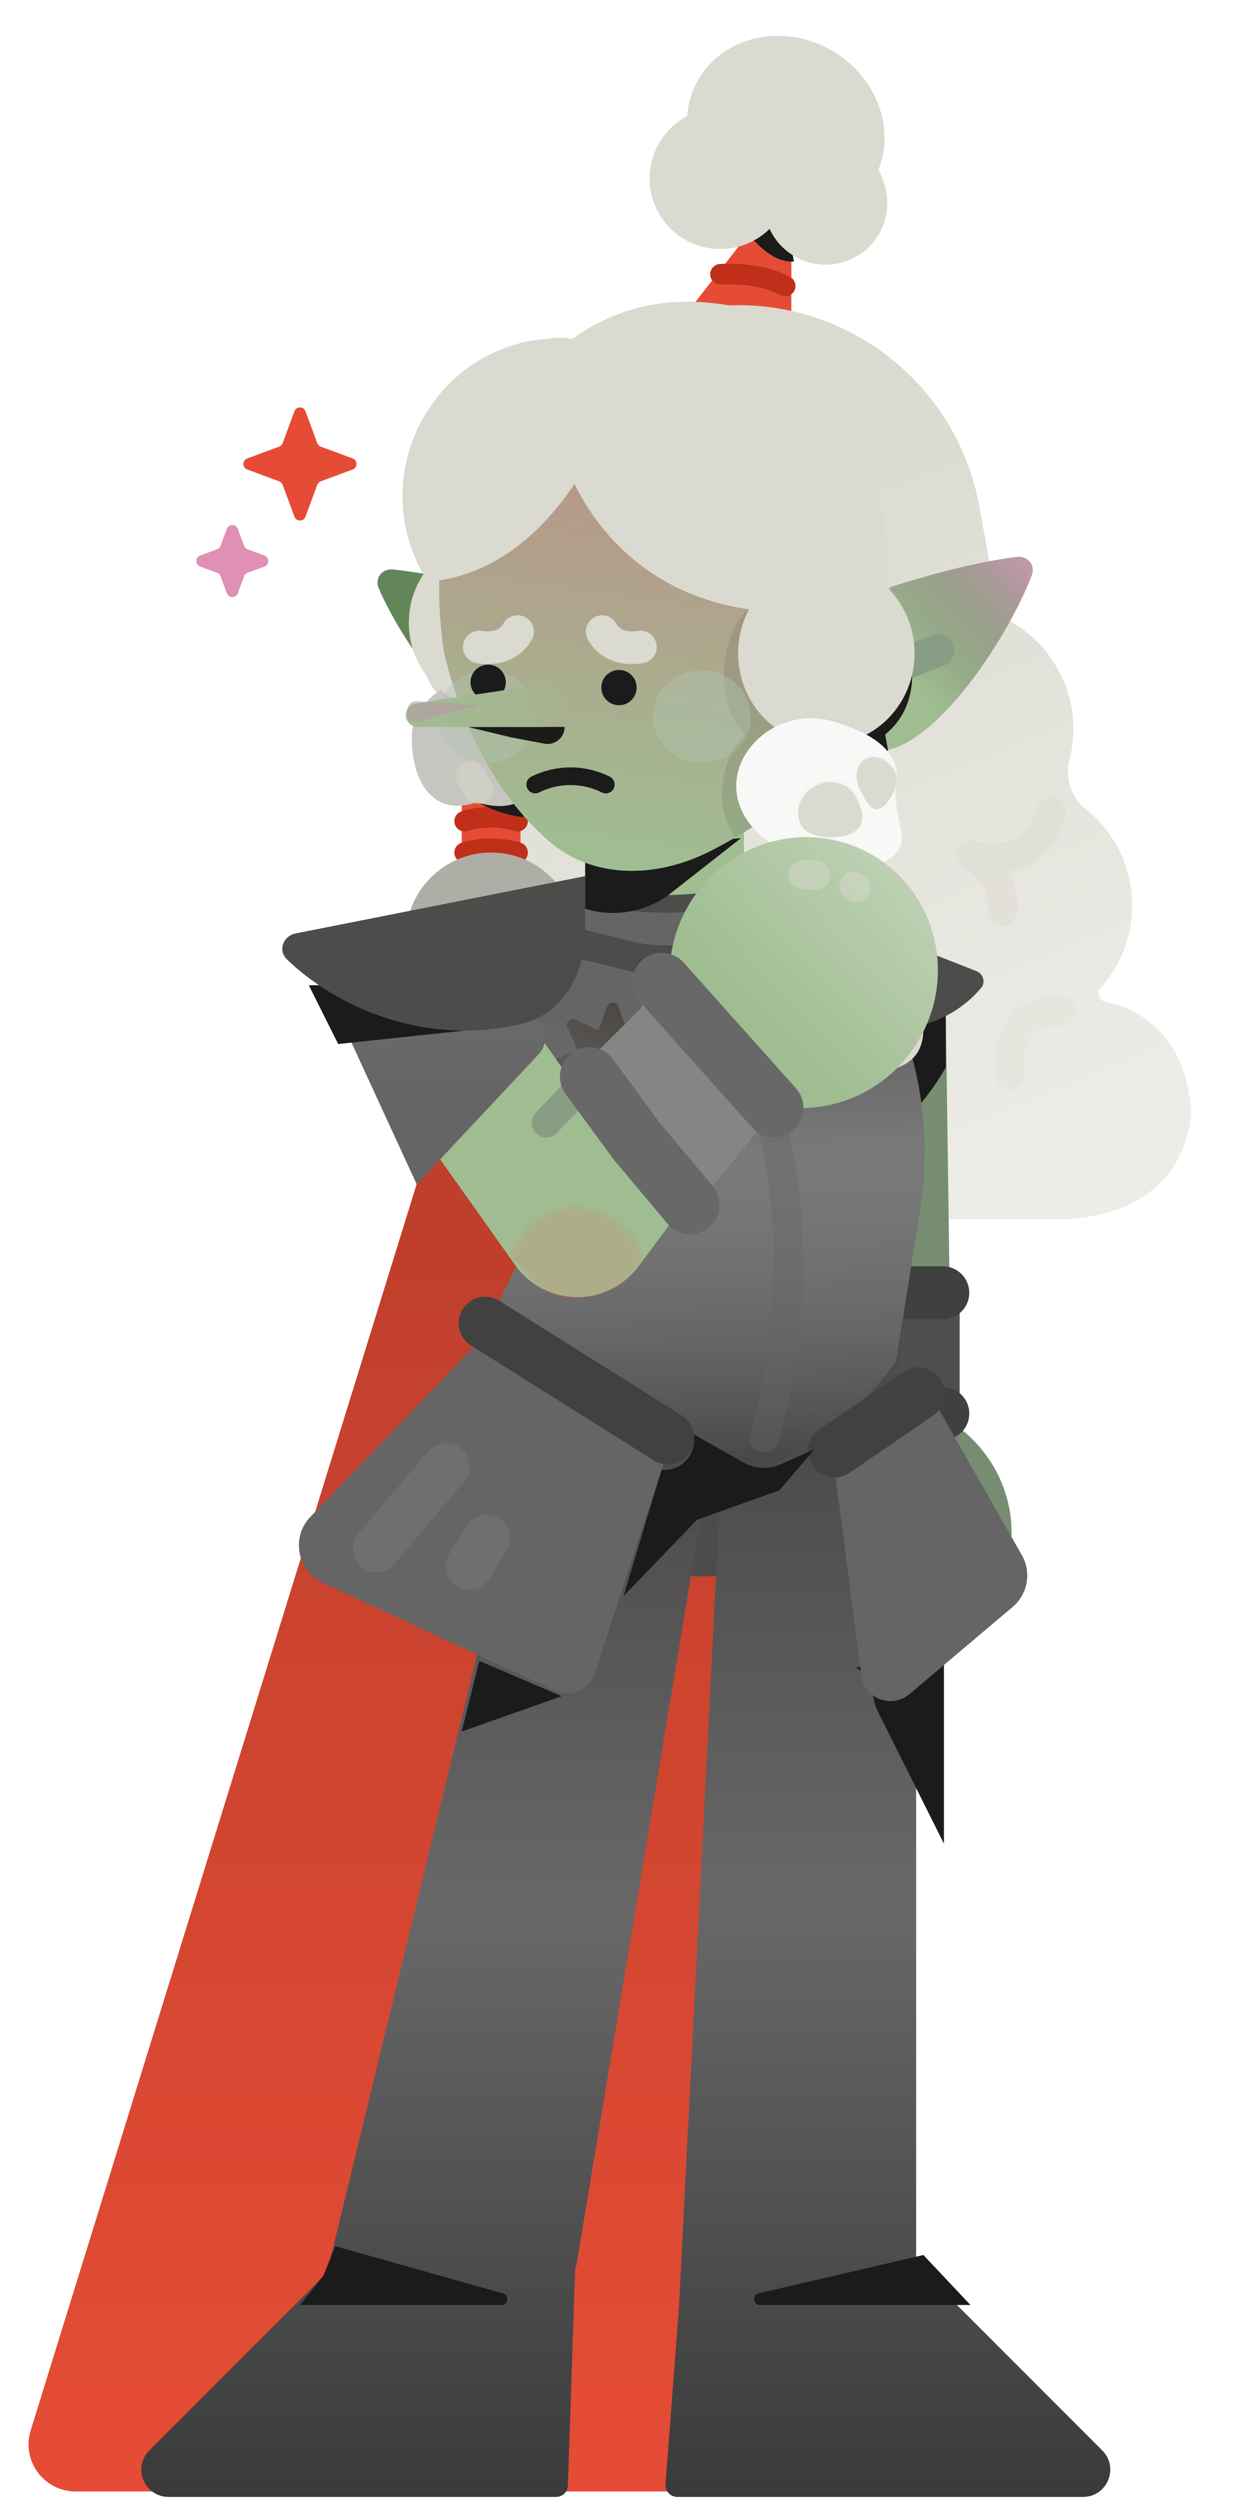 <svg width="211" height="425" viewBox="0 0 211 425" fill="none" xmlns="http://www.w3.org/2000/svg">
<g clip-path="url(#clip0_153_1204)">
<g filter="url(#filter0_g_153_1204)">
<path d="M5.211 413.221L78.5 176.588L159 170.588L138 423.588H12.853C7.464 423.588 3.616 418.368 5.211 413.221Z" fill="#E64C35"/>
<path d="M5.211 413.221L78.5 176.588L159 170.588L138 423.588H12.853C7.464 423.588 3.616 418.368 5.211 413.221Z" fill="url(#paint0_linear_153_1204)" fill-opacity="0.2"/>
<path d="M130.766 35.242L115.14 55.306C114.593 56.008 114.719 57.02 115.422 57.568C120.099 61.211 125.953 63.008 131.869 62.617L132.874 62.551C133.813 62.489 134.543 61.709 134.544 60.768L134.558 38.723L130.766 35.242Z" fill="#E64C35"/>
<path d="M123.882 51.916C144.62 51.099 162.797 65.674 166.508 86.094L169.413 102.079C169.711 103.718 170.828 105.065 172.257 105.92C178.387 109.587 182.492 116.29 182.492 123.952C182.492 125.806 182.251 127.602 181.8 129.314C181.029 132.241 182.144 135.601 184.518 137.48C189.375 141.326 192.492 147.275 192.492 153.952C192.492 159.385 190.428 164.335 187.043 168.063C186.418 168.751 186.87 170.095 187.781 170.28C192.385 171.214 201.39 174.806 202.5 188.634C202.5 188.634 203 205.884 181.5 207.259C174.021 207.259 101.5 207.259 101.5 207.259L75.642 167.969L83.5 138.384L74 99.884C74 99.884 83.5 44.884 123.882 51.916Z" fill="#DBDAD0"/>
<path d="M123.882 51.916C144.62 51.099 162.797 65.674 166.508 86.094L169.413 102.079C169.711 103.718 170.828 105.065 172.257 105.92C178.387 109.587 182.492 116.29 182.492 123.952C182.492 125.806 182.251 127.602 181.8 129.314C181.029 132.241 182.144 135.601 184.518 137.48C189.375 141.326 192.492 147.275 192.492 153.952C192.492 159.385 190.428 164.335 187.043 168.063C186.418 168.751 186.87 170.095 187.781 170.28C192.385 171.214 201.39 174.806 202.5 188.634C202.5 188.634 203 205.884 181.5 207.259C174.021 207.259 101.5 207.259 101.5 207.259L75.642 167.969L83.5 138.384L74 99.884C74 99.884 83.5 44.884 123.882 51.916Z" fill="url(#paint1_linear_153_1204)" fill-opacity="0.5"/>
<path d="M147.785 168.062L148.984 253.198" stroke="#778D71" stroke-width="25.921" stroke-linejoin="round"/>
<path d="M148.3 195.993C148.3 195.993 156.3 189.493 160.8 181.493V170.493L147.119 173.493L148.3 195.993Z" fill="#1B1B1B"/>
<path d="M131.508 221.953C134.59 249.711 133.949 242.674 145.384 242.993L163.167 242.993L163.167 221.954L131.508 221.953Z" fill="#4F4F4F"/>
<path d="M171.527 261.013C171.749 248.753 161.785 238.615 149.252 238.389C136.719 238.162 126.395 247.933 126.173 260.192C125.951 272.452 135.915 282.59 148.448 282.817C160.981 283.043 171.305 273.273 171.527 261.013Z" fill="#778D71" stroke="#778D71" stroke-width="0.926"/>
<path d="M152.3 219.792H160.3" stroke="#404040" stroke-width="9" stroke-linecap="round"/>
<path d="M152.3 240.331H160.3" stroke="#404040" stroke-width="9" stroke-linecap="round"/>
<path d="M165.991 165.092L128.3 150.307V171.211C128.3 171.211 154.526 182.518 166.808 167.974C167.628 167.003 167.173 165.556 165.991 165.092Z" fill="#4D4C4B"/>
<path d="M89.992 176.853L99.492 148.954L122.562 148.954C126.469 148.954 130.329 149.801 133.877 151.439L147.992 157.953L132.992 176.853L89.992 176.853Z" fill="#4D4C4B"/>
<circle cx="83.992" cy="109.992" r="12.5" fill="#DBDAD0"/>
<path d="M104.583 267.992L94.677 226.338L129.177 244.338L153.677 223.338L150.083 267.993L104.583 267.992Z" fill="#4D4C4B"/>
<path d="M99.492 135.954H126.492V159.454C126.492 166.909 120.448 172.954 112.992 172.954V172.954C105.536 172.954 99.492 166.909 99.492 159.454V135.954Z" fill="#A0BD92"/>
<path d="M148.492 163.943V163.943C155.926 176.554 158.732 191.362 156.429 205.819L152.34 231.492C152.34 231.492 142.992 244.953 129.939 249.492C124.931 249.492 82.992 224.953 82.992 224.953L88.484 213.891L69.992 163.943L99.358 160.749V151.958L113.492 153.953L126.651 150.953V159.519L148.492 163.943Z" fill="#656565"/>
<path d="M148.492 163.943V163.943C155.926 176.554 158.732 191.362 156.429 205.819L152.34 231.492C152.34 231.492 142.992 244.953 129.939 249.492C124.931 249.492 82.992 224.953 82.992 224.953L88.484 213.891L69.992 163.943L99.358 160.749V151.958L113.492 153.953L126.651 150.953V159.519L148.492 163.943Z" fill="url(#paint2_linear_153_1204)" fill-opacity="0.3"/>
<g opacity="0.37">
<path d="M119.992 165.954C143.992 200.454 129.992 244.454 129.992 244.454" stroke="#656565" stroke-width="5" stroke-linecap="round" style="mix-blend-mode:screen"/>
</g>
<path d="M95.491 159.492H134.491V159.492C134.491 168.329 127.328 175.492 118.491 175.492H111.491C102.655 175.492 95.491 168.329 95.491 159.492V159.492Z" fill="#656565"/>
<path d="M66.799 96.819C64.984 96.634 63.661 98.299 64.376 99.978C68.496 109.65 81.024 127.403 89.724 125.376C99.6 123.075 106.108 114.786 104.262 106.861C104.262 106.861 82.741 98.441 66.799 96.819Z" fill="#638659"/>
<path d="M83.5 115.953L83.5 149.953" stroke="#E64C35" stroke-width="10"/>
<path d="M79 144.953C79 144.953 83 143.454 88 144.953" stroke="#BF2F1A" stroke-width="3.5" stroke-linecap="round"/>
<path d="M79 139.62C79 139.62 83 138.12 88 139.62" stroke="#BF2F1A" stroke-width="3.5" stroke-linecap="round"/>
<path d="M89 138.953C89 138.953 84 138.453 80 135.587L89 134.453V138.953Z" fill="#1B1B1B"/>
<circle cx="83.5" cy="159.453" r="14.5" fill="#DBDAD0"/>
<circle cx="83.5" cy="159.453" r="14.5" fill="black" fill-opacity="0.2"/>
<path d="M91.508 129.884C91.508 135.683 87.508 138.384 81.008 136.384C74.008 138.884 70.008 133.384 70.008 125.384C70.008 117.384 81.008 114.384 81.008 114.384C86.807 114.384 91.508 124.085 91.508 129.884Z" fill="#DBDAD0"/>
<path d="M91.508 129.884C91.508 135.683 87.508 138.384 81.008 136.384C74.008 138.884 70.008 133.384 70.008 125.384C70.008 117.384 81.008 114.384 81.008 114.384C86.807 114.384 91.508 124.085 91.508 129.884Z" fill="#5C4E5E" fill-opacity="0.15"/>
<ellipse cx="83.508" cy="105.884" rx="14" ry="14.5" fill="#DBDAD0"/>
<g style="mix-blend-mode:multiply" opacity="0.46">
<path d="M80 131.953L81.312 134.184" stroke="#DBDAD0" stroke-width="5" stroke-linecap="round"/>
</g>
<path d="M99.992 151.994L101.085 152.255C109.871 154.351 119.052 154.118 127.72 151.58V151.58" stroke="#4D4C4B" stroke-width="3" stroke-linecap="round" stroke-linejoin="round"/>
<path d="M96.492 159.953L106.85 162.485C114.537 164.364 122.661 162.702 128.992 157.953V157.953" stroke="#4D4C4B" stroke-width="5" stroke-linecap="round" stroke-linejoin="round"/>
<path d="M99.492 144.992V154.492C104.5 156.058 109.958 155.059 114.088 151.822L125.991 142.492L107.491 143.992L99.492 144.992Z" fill="#1B1B1B"/>
<path d="M150.492 105.992C150.492 105.992 150.879 129.633 120.505 144.828C111.572 149.297 100.742 149.536 93.247 142.933C86.801 137.254 79.56 127.504 75.492 110.992C67.992 58.492 114.677 61.601 114.677 61.601C139.474 61.601 150.492 81.451 150.492 105.992Z" fill="#A0BD92"/>
<path d="M150.492 105.992C150.492 105.992 150.879 129.633 120.505 144.828C111.572 149.297 100.742 149.536 93.247 142.933C86.801 137.254 79.56 127.504 75.492 110.992C67.992 58.492 114.677 61.601 114.677 61.601C139.474 61.601 150.492 81.451 150.492 105.992Z" fill="url(#paint3_linear_153_1204)" fill-opacity="0.3"/>
<path opacity="0.1" d="M126.5 124.884C120.9 118.484 123 107.384 127 103.884L130.352 104.384L135.852 127.384L130.352 139.384L125 142.384C120.5 135.884 123.667 127.718 126.5 124.884Z" fill="#1B1B1B"/>
<path d="M119.537 255.491L97.957 385.401H97.795L96.556 422.581C96.52 423.659 95.636 424.514 94.557 424.514H28.662C24.539 424.514 22.474 419.529 25.389 416.613L56.582 385.401H55.836L88.492 250.952L119.537 255.491Z" fill="url(#paint4_linear_153_1204)"/>
<path d="M155.767 384.992H155.808L187.413 416.615C190.327 419.531 188.261 424.515 184.138 424.515H115.15C113.986 424.515 113.067 423.525 113.155 422.364L115.445 392.183L122.492 253.168L155.767 248.454V384.992Z" fill="url(#paint5_linear_153_1204)"/>
<path d="M148.352 287.886C148.097 286.543 147.397 284.643 145.492 283.452H153.992L160.492 280.952V313.452L149.196 290.861C148.734 289.937 148.544 288.9 148.352 287.886Z" fill="#1B1B1B"/>
<path d="M172.884 94.679C174.698 94.448 176.082 96.076 175.434 97.786C171.3 108.686 157.645 129.596 147.805 127.58C136.775 125.319 129.324 116.217 131.161 107.249C131.161 107.249 155.183 96.929 172.884 94.679Z" fill="#A0BD92"/>
<path d="M172.884 94.679C174.698 94.448 176.082 96.076 175.434 97.786C171.3 108.686 157.645 129.596 147.805 127.58C136.775 125.319 129.324 116.217 131.161 107.249C131.161 107.249 155.183 96.929 172.884 94.679Z" fill="url(#paint6_linear_153_1204)" fill-opacity="0.4"/>
<path d="M147.365 115.292L159.5 110.588" stroke="#899D84" stroke-width="5.554" stroke-linecap="round"/>
<circle cx="105.243" cy="116.901" r="2.537" fill="#1B1B1B" stroke="#1B1B1B" stroke-width="0.926"/>
<g style="mix-blend-mode:multiply" opacity="0.4" filter="url(#filter1_g_153_1204)">
<ellipse cx="119.324" cy="121.822" rx="8.332" ry="7.869" fill="#B0C5B1"/>
</g>
<g style="mix-blend-mode:multiply" opacity="0.4" filter="url(#filter2_g_153_1204)">
<ellipse cx="82.826" cy="121.822" rx="8.332" ry="7.869" fill="#B0C5B1"/>
</g>
<circle cx="83" cy="116" r="2.537" fill="#1B1B1B" stroke="#1B1B1B" stroke-width="0.926"/>
<path d="M81.5 110C81.5 110 86 111 88 107.385" stroke="#DBDAD0" stroke-width="5.554" stroke-linecap="round" style="mix-blend-mode:multiply"/>
<path d="M108.88 110C108.88 110 104.38 111 102.38 107.385" stroke="#DBDAD0" stroke-width="5.554" stroke-linecap="round" style="mix-blend-mode:multiply"/>
<path d="M91 133.384V133.384C94.775 131.499 99.227 131.496 103 133.384V133.384" stroke="#1B1B1B" stroke-width="3" stroke-linecap="round" stroke-linejoin="round"/>
<path d="M79.5 123.588H96C96 125.406 94.347 126.775 92.561 126.437L87 125.385L79.5 123.588Z" fill="#1B1B1B"/>
<path d="M92.092 116.39C94.28 116.061 96.25 117.755 96.25 119.968C96.25 121.967 94.629 123.587 92.631 123.587H71C69.953 123.587 69.084 122.781 69.006 121.737C68.928 120.693 69.667 119.766 70.702 119.61L92.092 116.39Z" fill="url(#paint7_linear_153_1204)"/>
<path d="M52.773 257.89L81.992 227.454L115.26 241.454L101.13 284.447C100.195 287.292 96.986 288.682 94.271 287.419L54.869 269.084C50.517 267.059 49.448 261.353 52.773 257.89Z" fill="#656565"/>
<path d="M173.739 264.398L158.117 236.954L141.616 247.493L146.441 284.852C146.948 288.779 151.602 290.587 154.627 288.031L172.173 273.208C174.749 271.032 175.407 267.328 173.739 264.398Z" fill="#656565"/>
<path d="M155 113.885C155 113.885 156 120.385 150.5 124.885L150.998 127.588C149.799 128.307 147.796 128.796 146.476 129.056L146.498 129.088C146.243 129.119 146.029 129.147 145.852 129.171C144.815 129.31 145.048 129.31 145.852 129.171C146.033 129.14 146.244 129.101 146.476 129.056L142.773 123.588C142.106 121.754 140.973 118.088 141.773 118.088C142.573 118.088 147.106 116.088 149.273 115.088L155 113.885Z" fill="#1B1B1B"/>
<path d="M150.5 99.088C111 112.588 99 80.088 99 71.588C96.576 65.044 101.417 58.088 108.396 58.088H124C139.117 63.474 149.483 77.461 150.237 93.492L150.5 99.088Z" fill="#DBDAD0" stroke="#DBDAD0"/>
<path d="M73 98.384C94.5 96.384 103.501 69.884 103.501 69.884C105.796 63.688 100.76 57.244 94.192 57.974L90.5 58.384C72.511 61.742 63.319 81.944 72.604 97.713L73 98.384Z" fill="#DBDAD0" stroke="#DBDAD0"/>
<path d="M140.492 131.493L140.492 165.493" stroke="#E64C35" stroke-width="11"/>
<path d="M135.992 150.954C135.992 150.954 138.992 149.453 143.992 150.953" stroke="#BF2F1A" stroke-width="3.5" stroke-linecap="round"/>
<path d="M135.992 156.953C135.992 156.953 140.229 154.704 145.492 156.953" stroke="#BF2F1A" stroke-width="3.5" stroke-linecap="round"/>
<path d="M145.992 152.627C143.044 151.975 137.992 148.993 136.492 143.993L145.992 144.627V152.627Z" fill="#1B1B1B"/>
<path d="M156.992 174.992C156.992 182.762 148.96 182.735 140.944 182.558C138.642 182.507 136.747 180.683 136.639 178.384L136.572 176.93C136.527 175.975 135.739 175.223 134.783 175.223V175.223C133.793 175.223 132.992 176.025 132.992 177.014V181.918C132.992 182.546 132.555 183.086 131.929 183.13C129.548 183.299 123.992 182.85 123.992 174.992C123.992 165.88 131.379 158.492 140.492 158.492C149.604 158.492 156.992 165.88 156.992 174.992Z" fill="#DBDAD0"/>
<ellipse cx="140.499" cy="111.088" rx="15" ry="15.5" fill="#DBDAD0"/>
<g style="mix-blend-mode:multiply" opacity="0.47">
<path d="M134.992 118.516L138.577 126.921" stroke="#DBDAD0" stroke-width="5" stroke-linecap="round"/>
</g>
<g style="mix-blend-mode:multiply" opacity="0.47">
<path d="M143.992 118.516L140.406 126.921" stroke="#DBDAD0" stroke-width="5" stroke-linecap="round"/>
</g>
<circle cx="135.492" cy="129.992" r="0.5" fill="#D9D9D9"/>
<g style="mix-blend-mode:multiply" opacity="0.47">
<path d="M150.5 93.088L148.85 99.992" stroke="#DBDAD0" stroke-width="5" stroke-linecap="round"/>
</g>
<path d="M82.492 224.953L113.492 244.453" stroke="#424141" stroke-width="9" stroke-linecap="round"/>
<path d="M156.117 236.954L141.894 246.703" stroke="#424141" stroke-width="9" stroke-linecap="round"/>
<path d="M152.492 131.992C150.992 140.992 157.992 144.213 146.992 147.992C143.144 148.95 139.849 147.285 136.539 144.213C132.508 144.917 129.484 142.875 127.23 139.716C120.724 130.601 130.895 119.514 141.644 122.654C147.585 124.389 152.492 127.256 152.492 131.992Z" fill="#DBDAD0"/>
<path d="M152.492 131.992C150.992 140.992 157.992 144.213 146.992 147.992C143.144 148.95 139.849 147.285 136.539 144.213C132.508 144.917 129.484 142.875 127.23 139.716C120.724 130.601 130.895 119.514 141.644 122.654C147.585 124.389 152.492 127.256 152.492 131.992Z" fill="white" fill-opacity="0.81"/>
<path d="M145.463 135.411C146.682 137.736 147.503 140.246 144.945 141.588C142.387 142.929 137.42 142.594 136.2 140.269C134.98 137.944 136.065 134.971 138.623 133.629C141.181 132.288 144.243 133.085 145.463 135.411Z" fill="#DBDAD0"/>
<path d="M152.074 131.082C153.114 133.065 151.374 136.535 149.748 137.389C148.121 138.242 147.223 136.155 146.183 134.172C145.143 132.189 145.619 129.891 147.245 129.037C148.872 128.184 151.034 129.1 152.074 131.082Z" fill="#DBDAD0"/>
<mask id="mask0_153_1204" style="mask-type:alpha" maskUnits="userSpaceOnUse" x="135" y="132" width="12" height="11">
<path d="M145.463 135.411C146.683 137.736 147.503 140.246 144.945 141.588C142.387 142.929 137.42 142.594 136.2 140.269C134.98 137.944 136.065 134.971 138.623 133.629C141.181 132.288 144.243 133.085 145.463 135.411Z" fill="#DBDAD0"/>
</mask>
<g mask="url(#mask0_153_1204)">
<g style="mix-blend-mode:multiply" opacity="0.36">
<path d="M136.492 136.493C136.492 136.493 140.492 130.992 144.992 135.993" stroke="#DBDAD0" stroke-width="3" stroke-linecap="round"/>
</g>
</g>
<mask id="mask1_153_1204" style="mask-type:alpha" maskUnits="userSpaceOnUse" x="145" y="128" width="8" height="10">
<path d="M152.074 131.083C153.114 133.065 151.375 136.535 149.748 137.389C148.121 138.242 147.223 136.155 146.183 134.172C145.143 132.19 145.619 129.891 147.245 129.037C148.872 128.184 151.034 129.1 152.074 131.083Z" fill="#DBDAD0"/>
</mask>
<g mask="url(#mask1_153_1204)">
<g style="mix-blend-mode:multiply" opacity="0.36">
<path d="M146.498 130.241C146.498 130.241 150.998 128.588 151.998 133.088" stroke="#DBDAD0" stroke-width="3" stroke-linecap="round"/>
</g>
</g>
<path d="M122.5 46.629C122.5 46.629 129 46.129 133.5 48.629" stroke="#BF2F1A" stroke-width="3.5" stroke-linecap="round"/>
<path d="M134.994 44.453C128.494 44.953 122.994 32.953 122.994 32.953L131.013 38.953L134.492 41.953L134.994 44.453Z" fill="#1B1B1B"/>
<ellipse cx="133.593" cy="22.131" rx="15.643" ry="17.167" transform="rotate(-60 133.593 22.131)" fill="#DBDAD0"/>
<circle cx="122.448" cy="30.344" r="12" transform="rotate(-29.742 122.448 30.344)" fill="#DBDAD0"/>
<circle cx="140.371" cy="34.501" r="10.5" transform="rotate(-29.742 140.371 34.501)" fill="#DBDAD0"/>
<g style="mix-blend-mode:multiply" opacity="0.57">
<path d="M122.492 21.088C122.492 21.088 132.492 22.088 130.994 33.453" stroke="#DBDAD0" stroke-width="5" stroke-linecap="round"/>
</g>
<path d="M98.152 71.898C98.152 71.898 103 99.088 133 100.088" stroke="#DBDAD0" stroke-width="8" stroke-linecap="round"/>
<g style="mix-blend-mode:multiply" opacity="0.45">
<path d="M164.129 147.725C164.13 147.726 164.132 147.726 164.134 147.727C164.136 147.728 164.139 147.729 164.142 147.73C164.144 147.73 164.145 147.731 164.147 147.732L164.15 147.732L164.151 147.732C162.854 147.26 162.186 145.827 162.657 144.53C163.129 143.234 164.56 142.564 165.857 143.033C165.946 143.043 166.036 143.056 166.126 143.076C168.562 143.602 170.312 143.426 171.564 143.006C172.815 142.586 173.728 141.868 174.409 141.071C175.103 140.26 175.553 139.368 175.828 138.659C175.964 138.31 176.052 138.02 176.104 137.828C176.129 137.733 176.147 137.662 176.155 137.624C176.157 137.615 176.159 137.607 176.161 137.602L176.16 137.603C176.411 136.247 177.712 135.351 179.068 135.6C180.426 135.849 181.326 137.151 181.077 138.509L179.014 138.13C181.076 138.509 181.076 138.511 181.076 138.513L181.076 138.515C181.076 138.517 181.075 138.519 181.074 138.522C181.073 138.526 181.072 138.532 181.071 138.538C181.069 138.55 181.066 138.566 181.063 138.583C181.056 138.617 181.046 138.661 181.034 138.713C181.011 138.817 180.977 138.958 180.931 139.128C180.84 139.467 180.699 139.931 180.49 140.47C180.075 141.538 179.369 142.966 178.209 144.322C177.037 145.693 175.395 146.993 173.155 147.745C172.609 147.929 172.036 148.075 171.437 148.183C172.36 149.904 173.007 152.111 173.007 154.885C173.006 156.265 171.886 157.385 170.506 157.385C169.125 157.384 168.007 156.264 168.007 154.884C168.007 151.82 166.91 150.054 165.95 149.05C165.449 148.526 164.951 148.178 164.593 147.966C164.416 147.862 164.277 147.793 164.196 147.755C164.164 147.74 164.141 147.73 164.129 147.725Z" fill="#DBDAD0"/>
</g>
<g style="mix-blend-mode:multiply" opacity="0.27">
<path d="M171.826 182.809C171.826 182.809 169.5 171.884 180.5 171.884" stroke="#DBDAD0" stroke-width="5" stroke-linecap="round"/>
</g>
<g style="mix-blend-mode:multiply" opacity="0.57">
<path d="M137.563 28.941C139.423 27.947 144.001 26.833 147.432 30.328" stroke="#DBDAD0" stroke-width="5" stroke-linecap="round"/>
</g>
<path d="M85 187.884L80 188.884L83.484 198.599L85 187.884Z" fill="#1B1B1B"/>
<path d="M85.533 389.922L57 381.884L55 386.884L51 391.884H85.262C86.424 391.884 86.651 390.237 85.533 389.922Z" fill="#1B1B1B"/>
<path d="M128.977 389.91L157 383.384L165 391.884H129.203C128.014 391.884 127.819 390.18 128.977 389.91Z" fill="#1B1B1B"/>
<path d="M81.5 282.384L95.5 288.384L78.5 294.384L81.5 282.384Z" fill="#1B1B1B"/>
<path d="M118 243.884L126.433 248.651C128.362 249.741 130.695 249.854 132.72 248.953L138.5 246.384L132.5 253.384L118.5 258.384L106 271.384L112.5 249.884C115.454 250.153 118 247.827 118 244.862V243.884Z" fill="#1B1B1B"/>
<path d="M103.24 171.096C103.563 170.226 104.793 170.226 105.115 171.096L106.62 175.164L110.562 173.352C111.405 172.965 112.275 173.835 111.888 174.678L110.075 178.619L114.144 180.125C115.014 180.447 115.014 181.677 114.144 182L110.075 183.504L111.888 187.446C112.275 188.289 111.405 189.159 110.562 188.772L106.62 186.959L105.115 191.028C104.793 191.898 103.563 191.898 103.24 191.028L101.734 186.959L97.794 188.772C96.951 189.159 96.081 188.289 96.468 187.446L98.279 183.504L94.212 182C93.342 181.677 93.342 180.447 94.212 180.125L98.279 178.619L96.468 174.678C96.08 173.835 96.951 172.965 97.794 173.352L101.734 175.164L103.24 171.096Z" fill="url(#paint8_linear_153_1204)"/>
<path d="M50.062 69.919C50.385 69.048 51.616 69.048 51.938 69.919L53.947 75.347C54.048 75.621 54.264 75.837 54.538 75.938L59.966 77.947C60.836 78.269 60.836 79.5 59.966 79.822L54.538 81.831C54.264 81.932 54.048 82.148 53.947 82.422L51.938 87.85C51.616 88.721 50.385 88.721 50.062 87.85L48.054 82.422C47.952 82.148 47.737 81.932 47.463 81.831L42.035 79.822C41.164 79.5 41.164 78.269 42.035 77.947L47.463 75.938C47.737 75.837 47.952 75.621 48.054 75.347L50.062 69.919Z" fill="#E64C35"/>
<path d="M38.562 89.919C38.885 89.048 40.116 89.048 40.438 89.919L41.501 92.792C41.603 93.066 41.818 93.282 42.092 93.383L44.966 94.447C45.836 94.769 45.836 96 44.966 96.322L42.092 97.386C41.818 97.487 41.603 97.703 41.501 97.976L40.438 100.85C40.116 101.721 38.885 101.721 38.562 100.85L37.499 97.976C37.398 97.703 37.182 97.487 36.908 97.386L34.035 96.322C33.164 96 33.164 94.769 34.035 94.447L36.908 93.383C37.182 93.282 37.398 93.066 37.499 92.792L38.562 89.919Z" fill="#E08FB5"/>
<g opacity="0.59" filter="url(#filter3_g_153_1204)">
<path d="M70.826 119.233C70.356 119.203 69.926 119.364 69.633 119.726C69.341 120.085 69.21 120.615 69.266 121.154C69.322 121.693 69.558 122.185 69.919 122.476C70.279 122.77 70.734 122.839 71.187 122.714C71.187 122.714 71.187 122.714 71.187 122.714C71.359 122.667 71.531 122.62 71.703 122.572C74.797 121.724 77.891 120.875 80.984 120.026C81.156 119.979 81.328 119.932 81.5 119.884C81.322 119.874 81.144 119.863 80.966 119.852C77.764 119.656 74.562 119.461 71.36 119.265C71.182 119.254 71.004 119.243 70.826 119.233Z" fill="#B798A3"/>
</g>
<path d="M136 174.384L139.5 181.384" stroke="#CECDC0" stroke-width="5" stroke-linecap="round"/>
<path opacity="0.49" d="M75.842 249.355L64 263.32" stroke="#7C7C7C" stroke-width="8" stroke-linecap="round"/>
<path opacity="0.49" d="M82.745 261.546L79.793 266.293" stroke="#7C7C7C" stroke-width="8" stroke-linecap="round"/>
<path d="M71.5 170L98.146 207.572L128.406 167.047" stroke="#A0BD92" stroke-width="25.921" stroke-linejoin="round"/>
<path d="M91.606 179.212L70.853 201.36L58.004 173.44C56.396 169.948 56.191 165.971 57.431 162.331L57.897 160.964L77.634 163.888L83.327 161.98L91.952 174.166C93.05 175.717 92.905 177.825 91.606 179.212Z" fill="url(#paint9_linear_153_1204)"/>
<path d="M57.5 177.5L81 175L78 167.5L52.5 167.5L57.5 177.5Z" fill="#1B1B1B"/>
<mask id="mask2_153_1204" style="mask-type:alpha" maskUnits="userSpaceOnUse" x="86" y="205" width="25" height="26">
<ellipse opacity="0.37" cx="98.116" cy="217.637" rx="12.5" ry="12" transform="rotate(-106.483 98.116 217.637)" fill="#8A10C2"/>
</mask>
<g mask="url(#mask2_153_1204)">
<path opacity="0.36" d="M105.679 218.528C106.946 216.936 109.576 213.725 109.96 213.611L115.254 206.83L98.855 186.654L74.809 200.548L84.393 211.791C84.967 211.968 87.088 213.496 90.978 218.185C94.868 222.874 102.4 220.367 105.679 218.528Z" fill="#FF4C4F"/>
</g>
<path d="M117.303 153.524C123.971 142.619 138.04 139.077 148.726 145.612C159.413 152.147 162.67 166.285 156.002 177.189C149.333 188.094 135.265 191.636 124.578 185.101C113.892 178.566 110.634 164.428 117.303 153.524Z" fill="#A0BD92"/>
<path d="M117.303 153.524C123.971 142.619 138.04 139.077 148.726 145.612C159.413 152.147 162.67 166.285 156.002 177.189C149.333 188.094 135.265 191.636 124.578 185.101C113.892 178.566 110.634 164.428 117.303 153.524Z" fill="url(#paint10_linear_153_1204)" fill-opacity="0.3"/>
<path d="M92.896 190.875L99.261 184.206" stroke="#899D84" stroke-width="5" stroke-linecap="round"/>
<path d="M130.082 190.747L116.792 207.014L110.069 195.19L98.412 181.901L109.749 170.677L130.082 190.747Z" fill="#858585"/>
<path d="M117.334 204.845L108.28 194.051L100.201 183.04" stroke="#686868" stroke-width="10" stroke-linecap="round" stroke-linejoin="round"/>
<path d="M131.601 188.361L112.515 166.99" stroke="#686868" stroke-width="10" stroke-linecap="round"/>
<g style="mix-blend-mode:screen" opacity="0.44">
<path d="M136.613 148.687L138.672 148.798" stroke="#DBDAD0" stroke-width="5" stroke-linecap="round"/>
</g>
<g style="mix-blend-mode:screen" opacity="0.44">
<path d="M145.207 150.678L145.465 150.877" stroke="#DBDAD0" stroke-width="5" stroke-linecap="round"/>
</g>
<path d="M50.284 158.692L99.492 148.954V158.482C99.492 165.537 95.651 172.376 88.794 174.033C71.392 178.24 56.294 170.414 48.774 163.1C47.209 161.578 48.142 159.116 50.284 158.692Z" fill="#4D4C4B"/>
</g>
</g>
<defs>
<filter id="filter0_g_153_1204" x="4.197" y="5.441" width="198.954" height="419.724" filterUnits="userSpaceOnUse" color-interpolation-filters="sRGB">
<feFlood flood-opacity="0" result="BackgroundImageFix"/>
<feBlend mode="normal" in="SourceGraphic" in2="BackgroundImageFix" result="shape"/>
<feTurbulence type="fractalNoise" baseFrequency="1.163 1.163" numOctaves="3" seed="6603" />
<feDisplacementMap in="shape" scale="1.3" xChannelSelector="R" yChannelSelector="G" result="displacedImage" width="100%" height="100%" />
<feMerge result="effect1_texture_153_1204">
<feMergeNode in="displacedImage"/>
</feMerge>
</filter>
<filter id="filter1_g_153_1204" x="100.837" y="103.798" width="36.974" height="36.049" filterUnits="userSpaceOnUse" color-interpolation-filters="sRGB">
<feFlood flood-opacity="0" result="BackgroundImageFix"/>
<feBlend mode="normal" in="SourceGraphic" in2="BackgroundImageFix" result="shape"/>
<feTurbulence type="fractalNoise" baseFrequency="2.16 2.16" numOctaves="3" seed="1626" />
<feDisplacementMap in="shape" scale="20.311" xChannelSelector="R" yChannelSelector="G" result="displacedImage" width="100%" height="100%" />
<feMerge result="effect1_texture_153_1204">
<feMergeNode in="displacedImage"/>
</feMerge>
</filter>
<filter id="filter2_g_153_1204" x="64.339" y="103.798" width="36.974" height="36.049" filterUnits="userSpaceOnUse" color-interpolation-filters="sRGB">
<feFlood flood-opacity="0" result="BackgroundImageFix"/>
<feBlend mode="normal" in="SourceGraphic" in2="BackgroundImageFix" result="shape"/>
<feTurbulence type="fractalNoise" baseFrequency="2.16 2.16" numOctaves="3" seed="1626" />
<feDisplacementMap in="shape" scale="20.311" xChannelSelector="R" yChannelSelector="G" result="displacedImage" width="100%" height="100%" />
<feMerge result="effect1_texture_153_1204">
<feMergeNode in="displacedImage"/>
</feMerge>
</filter>
<filter id="filter3_g_153_1204" x="65.614" y="115.589" width="19.526" height="10.824" filterUnits="userSpaceOnUse" color-interpolation-filters="sRGB">
<feFlood flood-opacity="0" result="BackgroundImageFix"/>
<feBlend mode="normal" in="SourceGraphic" in2="BackgroundImageFix" result="shape"/>
<feTurbulence type="fractalNoise" baseFrequency="9.091 9.091" numOctaves="3" seed="3497" />
<feDisplacementMap in="shape" scale="7.28" xChannelSelector="R" yChannelSelector="G" result="displacedImage" width="100%" height="100%" />
<feMerge result="effect1_texture_153_1204">
<feMergeNode in="displacedImage"/>
</feMerge>
</filter>
<linearGradient id="paint0_linear_153_1204" x1="80.5" y1="170.588" x2="80.5" y2="423.588" gradientUnits="userSpaceOnUse">
<stop/>
<stop offset="1" stop-opacity="0"/>
</linearGradient>
<linearGradient id="paint1_linear_153_1204" x1="124.498" y1="74.588" x2="176.498" y2="199.588" gradientUnits="userSpaceOnUse">
<stop stop-color="white" stop-opacity="0"/>
<stop offset="1" stop-color="white"/>
</linearGradient>
<linearGradient id="paint2_linear_153_1204" x1="122" y1="154.588" x2="125" y2="249.088" gradientUnits="userSpaceOnUse">
<stop stop-opacity="0"/>
<stop offset="0.433" stop-color="white" stop-opacity="0.433"/>
<stop offset="1"/>
</linearGradient>
<linearGradient id="paint3_linear_153_1204" x1="109.5" y1="66.088" x2="98" y2="148.088" gradientUnits="userSpaceOnUse">
<stop stop-color="#FF236C"/>
<stop offset="0.95" stop-color="#A0BD92"/>
</linearGradient>
<linearGradient id="paint4_linear_153_1204" x1="71.78" y1="250.952" x2="71.78" y2="424.514" gradientUnits="userSpaceOnUse">
<stop stop-color="#4D4C4B"/>
<stop offset="0.428" stop-color="#686868"/>
<stop offset="1" stop-color="#3A3A3A"/>
</linearGradient>
<linearGradient id="paint5_linear_153_1204" x1="150.963" y1="248.454" x2="150.963" y2="424.515" gradientUnits="userSpaceOnUse">
<stop stop-color="#4D4C4B"/>
<stop offset="0.428" stop-color="#686868"/>
<stop offset="1" stop-color="#3A3A3A"/>
</linearGradient>
<linearGradient id="paint6_linear_153_1204" x1="175" y1="95.088" x2="132" y2="135.088" gradientUnits="userSpaceOnUse">
<stop stop-color="#FF60DC"/>
<stop offset="0.49" stop-opacity="0"/>
</linearGradient>
<linearGradient id="paint7_linear_153_1204" x1="69.599" y1="122.58" x2="96.105" y2="118.917" gradientUnits="userSpaceOnUse">
<stop stop-color="#A0BD92"/>
<stop offset="1" stop-color="#A8B18F"/>
</linearGradient>
<linearGradient id="paint8_linear_153_1204" x1="119" y1="161.385" x2="94.001" y2="208.884" gradientUnits="userSpaceOnUse">
<stop stop-color="#3A342E"/>
<stop offset="1" stop-color="#7A7A7A"/>
</linearGradient>
<linearGradient id="paint9_linear_153_1204" x1="81.479" y1="185.693" x2="81.294" y2="158.634" gradientUnits="userSpaceOnUse">
<stop stop-color="#656565"/>
<stop offset="1" stop-color="#707070"/>
</linearGradient>
<linearGradient id="paint10_linear_153_1204" x1="129.601" y1="173.252" x2="154" y2="150" gradientUnits="userSpaceOnUse">
<stop stop-color="white" stop-opacity="0"/>
<stop offset="1" stop-color="white"/>
</linearGradient>
<clipPath id="clip0_153_1204">
<rect width="211" height="425" fill="white"/>
</clipPath>
</defs>
</svg>
